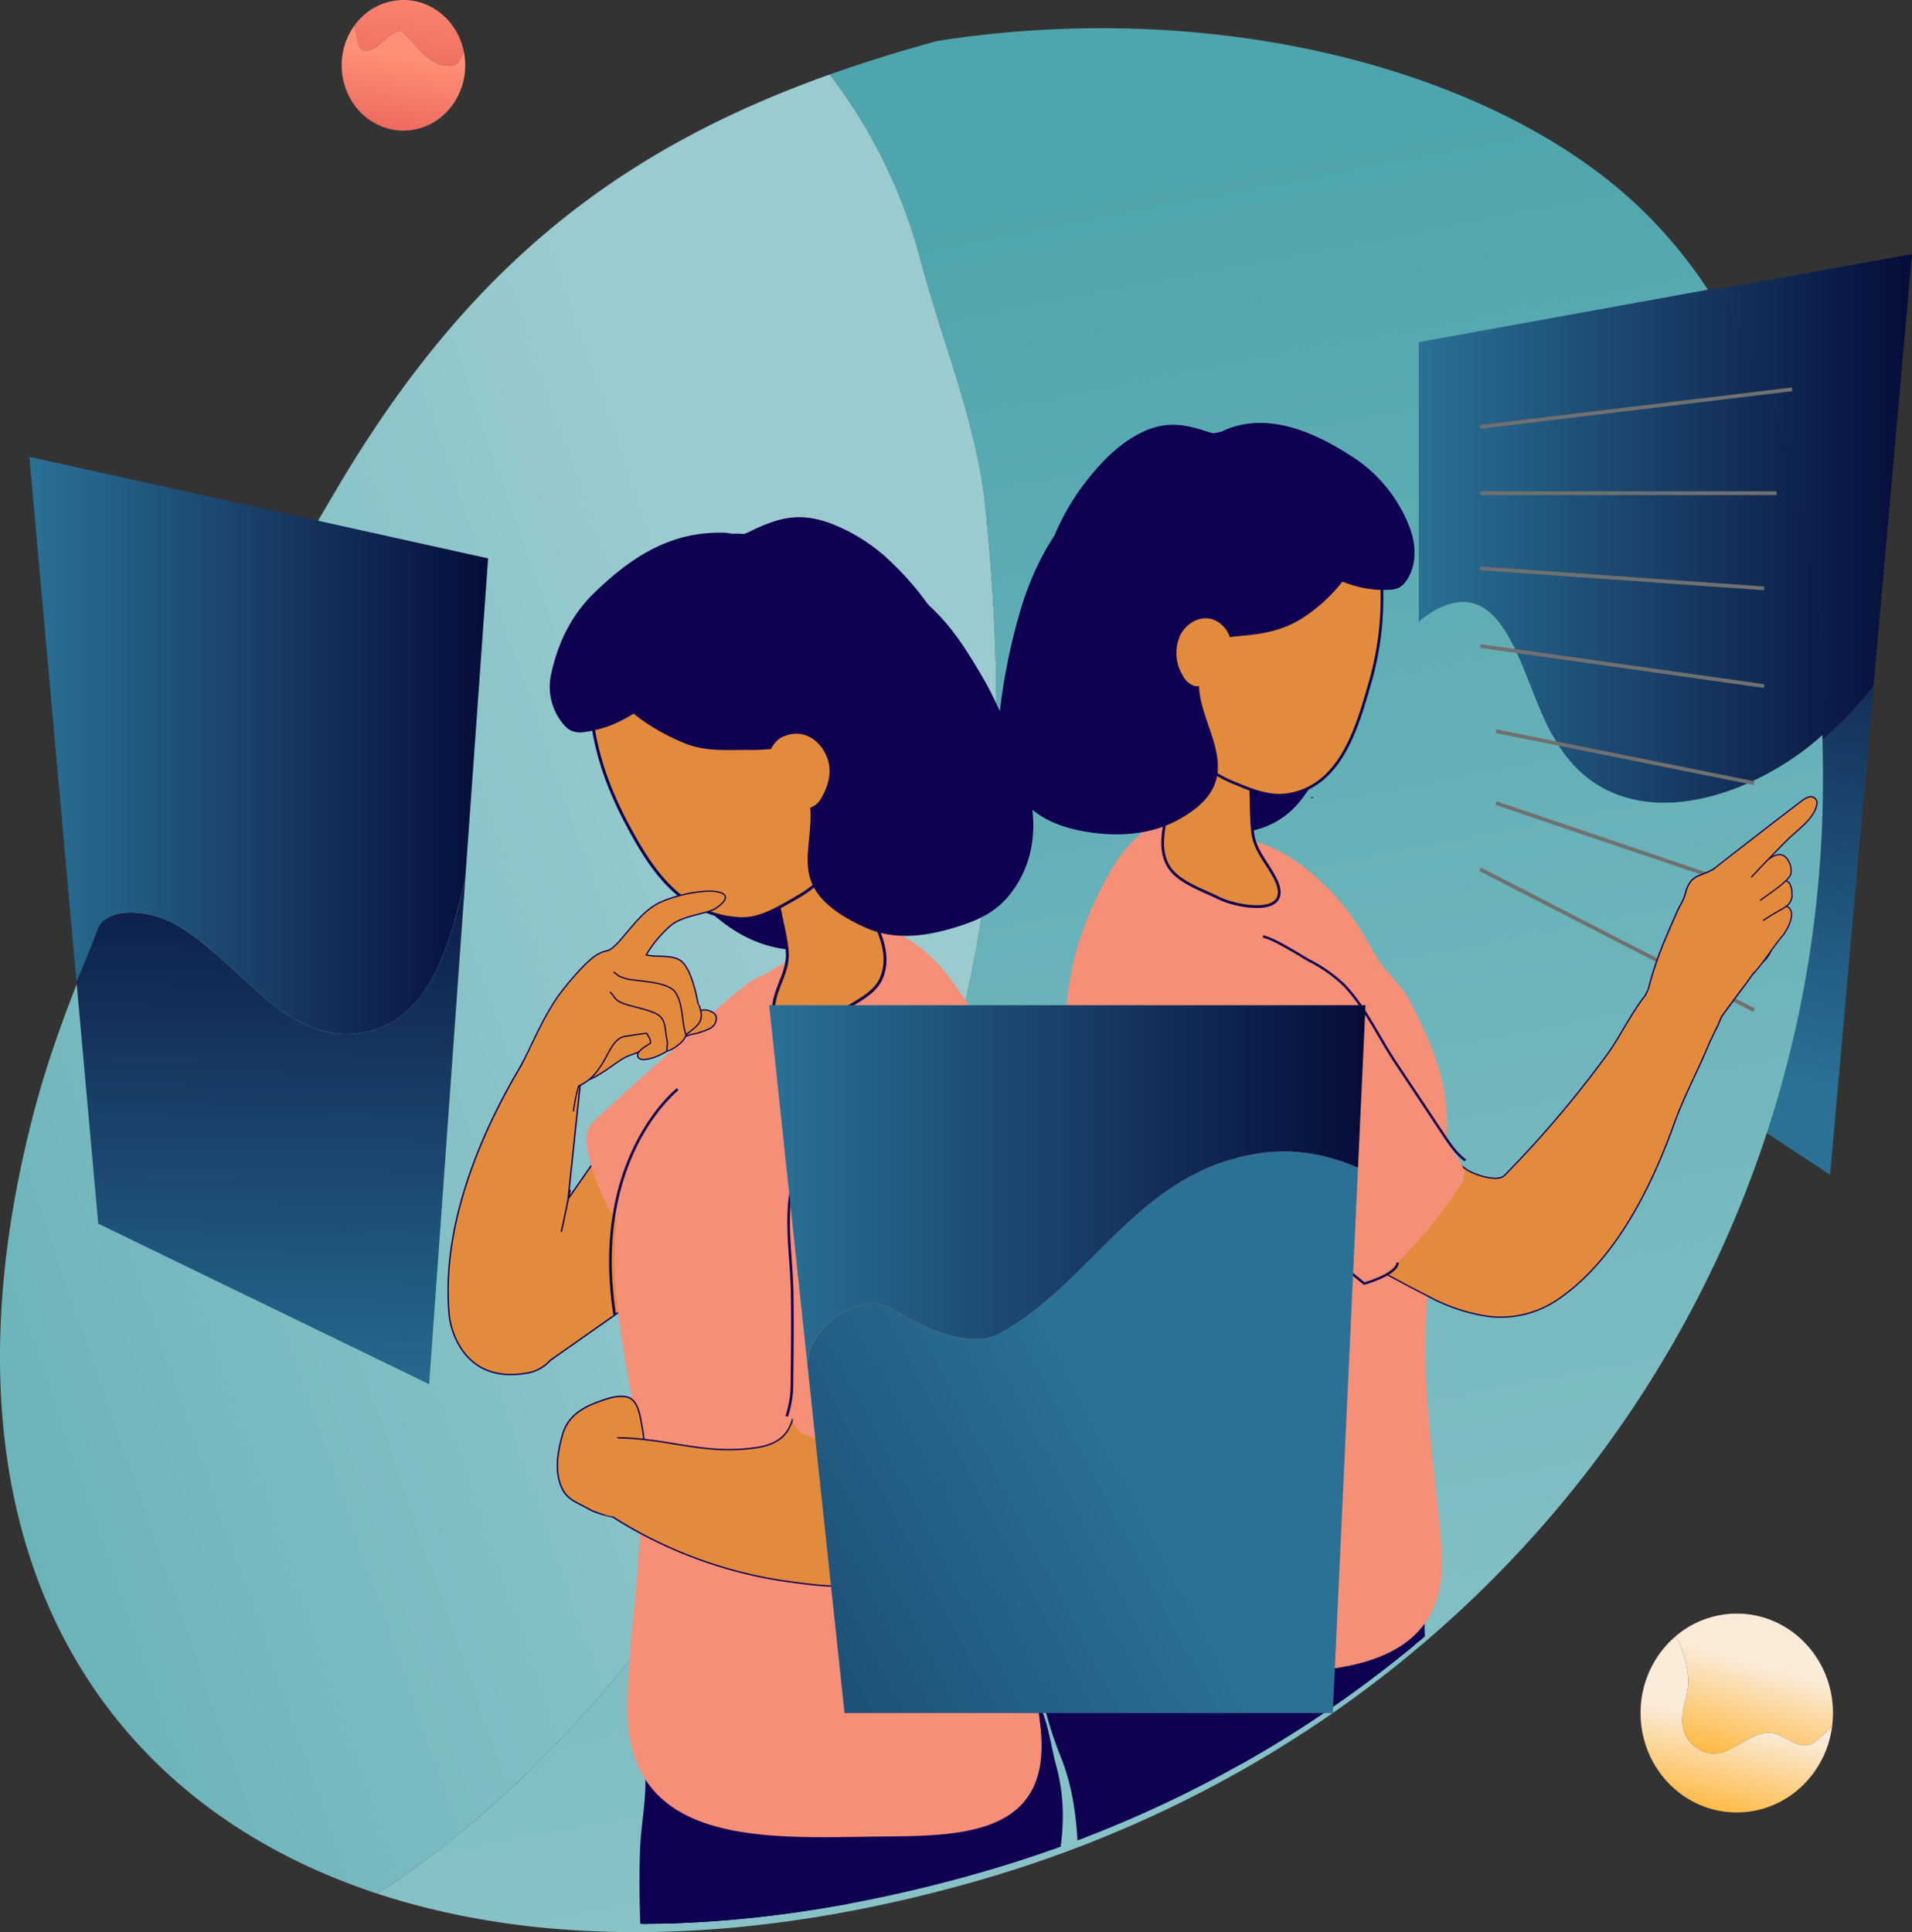 <svg xmlns="http://www.w3.org/2000/svg" xmlns:xlink="http://www.w3.org/1999/xlink" width="508.919" height="514.252" viewBox="0 0 508.919 514.252"><rect x="0" y="0" width="508.919" height="514.252" fill="#333333" stroke="none"/><defs><style>.a,.ai,.j,.s,.z{fill:none;}.b{fill:url(#a);}.c{fill:url(#b);}.d{fill:url(#c);}.e{fill:url(#d);}.f{fill:url(#e);}.g{fill:url(#f);}.h{fill:url(#g);}.i{fill:url(#h);}.aa,.ab,.ac,.ad,.ae,.af,.ag,.ah,.ai,.j,.l,.m,.o,.p,.q,.t,.u,.v,.w,.x,.y,.z{stroke:#100052;}.aa,.ab,.ac,.ad,.ae,.af,.ah,.ai,.j,.l,.m,.o,.p,.q,.s,.t,.u,.v,.w,.x,.z{stroke-miterlimit:10;}.j{stroke-width:0.689px;}.k{clip-path:url(#i);}.aa,.ab,.ad,.af,.l,.m,.o,.q{fill:#100052;}.l{stroke-width:1.863px;}.m{stroke-width:1.725px;}.n{fill:#f68f78;}.o{stroke-width:0.242px;}.ac,.ae,.ah,.p,.r,.t,.u,.v,.w,.x{fill:#e28b3d;}.p{stroke-width:0.721px;}.q{stroke-width:0.252px;}.s{stroke:#707070;}.t{stroke-width:0.342px;}.u{stroke-width:0.353px;}.v{stroke-width:0.313px;}.w{stroke-width:0.324px;}.x{stroke-width:0.33px;}.ag,.y{fill:#a5a5a5;stroke-linecap:round;stroke-linejoin:round;}.y{stroke-width:0.94px;}.z{stroke-width:0.643px;}.aa{stroke-width:1.997px;}.ab{stroke-width:1.849px;}.ac{stroke-width:0.367px;}.ad{stroke-width:0.259px;}.ae{stroke-width:0.773px;}.af{stroke-width:0.27px;}.ag{stroke-width:1.007px;}.ah{stroke-width:0.341px;}.ai{stroke-width:0.575px;}.aj{fill:#cecece;}.ak{fill:url(#l);}.al{fill:url(#n);}</style><linearGradient id="a" x1="0.713" y1="-0.573" x2="0.336" y2="1.476" gradientUnits="objectBoundingBox"><stop offset="0" stop-color="#ff9077"/><stop offset="1" stop-color="#e9645a"/></linearGradient><linearGradient id="b" x1="0.516" y1="0.293" x2="0.373" y2="1.104" xlink:href="#a"/><linearGradient id="c" x1="0.538" y1="0.354" x2="0.334" y2="1.011" gradientUnits="objectBoundingBox"><stop offset="0" stop-color="#faebd8"/><stop offset="1" stop-color="#ffb83f"/></linearGradient><linearGradient id="d" x1="0.487" y1="0.494" x2="0.359" y2="1.008" xlink:href="#c"/><linearGradient id="e" y1="0.5" x2="1" y2="0.5" gradientUnits="objectBoundingBox"><stop offset="0" stop-color="#2a7195"/><stop offset="1" stop-color="#060c39"/></linearGradient><linearGradient id="f" x1="0.409" y1="0.777" x2="0.577" y2="-0.248" xlink:href="#e"/><linearGradient id="g" x1="0.421" y1="0.104" x2="0.577" y2="1.206" gradientUnits="objectBoundingBox"><stop offset="0" stop-color="#4fa5ad"/><stop offset="1" stop-color="#99cbcf"/></linearGradient><linearGradient id="h" x1="-0.339" y1="1.01" x2="0.755" y2="0.385" xlink:href="#g"/><clipPath id="i"><path class="a" d="M812.221,142.273C739.283,162.126,692.1,193.944,652.076,261.95c-28.223,47.952-66.668,112.453-80.6,166.4C527.262,599.573,656.1,680.338,824.064,631.614c134.63-39.054,223.907-157.466,223.861-292.779-.019-56.674-9.956-121.776-56.823-159.219-39.03-31.182-107.361-48.474-178.88-37.344" transform="translate(-562.702 -138.885)"/></clipPath><linearGradient id="l" x1="0.591" y1="0.599" x2="-1.169" y2="1.548" xlink:href="#e"/><linearGradient id="n" x1="0.487" y1="1.099" x2="0.504" y2="-0.199" xlink:href="#e"/></defs><g transform="translate(-561.484 -130.913)"><g transform="translate(561.484 130.913)"><g transform="translate(90.948)"><path class="b" d="M706.93,144.328c3.246-1.008,5.149-4.814,8.508-5.262,4.254,3.582,7.388,10.187,13.881,9.292A2.678,2.678,0,0,0,731,146.9a22.832,22.832,0,0,0,1.16-2.143c-1.546-7.905-8.165-13.848-16.1-13.848a16.1,16.1,0,0,0-12.928,6.647c.152,1.106.338,2.207.549,3.3C703.907,142.313,704.242,145,706.93,144.328Z" transform="translate(-699.624 -130.913)"/><path class="c" d="M729.246,150.224a2.678,2.678,0,0,1-1.68,1.455c-6.493.9-9.628-5.709-13.882-9.292-3.359.448-5.262,4.254-8.508,5.262-2.687.671-3.023-2.015-3.247-3.471-.211-1.09-.4-2.191-.549-3.3a17.953,17.953,0,0,0-3.51,10.739c0,9.6,7.359,17.386,16.438,17.386s16.438-7.784,16.438-17.386a18.424,18.424,0,0,0-.341-3.539A22.845,22.845,0,0,1,729.246,150.224Z" transform="translate(-697.871 -134.234)"/></g><g transform="translate(436.673 429.47)"><path class="d" d="M1231.418,783.056a33.965,33.965,0,0,1,2.118,8.24c.589,4.12-1.412,7.769-1.53,11.772-.235,6,5.533,10.712,11.3,8.594,4.708-1.766,9.182-6.475,14.244-4.474,3.178,1.295,6.592,4.591,10.124,1.648a34.919,34.919,0,0,0,4.256-4.027,27.642,27.642,0,0,0,.209-3.392c0-14.616-11.465-26.463-25.607-26.463a25.012,25.012,0,0,0-16.4,6.139A5.574,5.574,0,0,1,1231.418,783.056Z" transform="translate(-1220.926 -774.953)"/><path class="e" d="M1263.075,811.9c-3.531,2.943-6.946-.353-10.124-1.648-5.062-2-9.535,2.708-14.244,4.474-5.768,2.119-11.536-2.59-11.3-8.594.118-4,2.119-7.652,1.53-11.772a33.965,33.965,0,0,0-2.119-8.24,5.573,5.573,0,0,0-1.284-1.963,26.765,26.765,0,0,0-9.208,20.324c0,14.616,11.465,26.463,25.607,26.463,13.031,0,23.787-10.058,25.4-23.071A34.911,34.911,0,0,1,1263.075,811.9Z" transform="translate(-1216.326 -778.02)"/></g><g transform="translate(378.963 67.619)"><path class="f" d="M1165.968,361.466c14.827,26.165,47.1,18.316,68.031,1.744a103.627,103.627,0,0,0,15.507-15.871l10.234-115.025-129.957,23.549v74.45a27.108,27.108,0,0,1,3.914-2.864C1153.756,316.112,1157.245,347.511,1165.968,361.466Z" transform="translate(-1129.783 -232.315)"/><path class="g" d="M1234,409.532c-20.933,16.572-53.2,24.421-68.031-1.744-8.722-13.955-12.211-45.354-32.271-34.015a27.1,27.1,0,0,0-3.914,2.864V452.2l108.152,71.52,11.571-130.061A103.628,103.628,0,0,1,1234,409.532Z" transform="translate(-1129.783 -278.637)"/></g><path class="h" d="M1040.068,182.9c-39.03-31.181-107.36-48.474-178.88-37.344q-15.044,4.1-28.671,8.933a139.219,139.219,0,0,1,23.995,48.754c6,22.672,14.67,42.678,17.338,65.35,5.335,52.013,4.668,102.693-10.669,153.373-8,26.007-18.671,49.346-31.341,73.352C801.651,551.7,764.65,604.194,712.115,638.669c44.234,14.53,100,13.9,160.914-3.774,134.63-39.054,223.906-157.466,223.861-292.779C1096.871,285.442,1086.935,220.339,1040.068,182.9Z" transform="translate(-611.669 -134.662)"/><path class="i" d="M781.654,501.47c12.67-24.006,23.339-47.345,31.341-73.352,15.337-50.68,16-101.359,10.669-153.373-2.667-22.672-11.336-42.678-17.338-65.35a139.218,139.218,0,0,0-23.995-48.754c-57.1,20.357-96.952,52.09-131.474,110.745-28.224,47.952-66.668,112.453-80.6,166.4-28.18,109.127,13.936,181.5,91.671,207.04C714.465,610.349,751.467,557.858,781.654,501.47Z" transform="translate(-561.484 -140.817)"/><path class="j" d="M827.2,552.161s-22.986,24.312-20.215,60.853" transform="translate(-643.199 -271.257)"/><g transform="translate(0.813 5.316)"><g class="k"><g transform="translate(265.279 62.192)"><path class="l" d="M977.417,1005.416q0,3.471.1,6.943c.154,5.189.548,10.553,3.592,15.087,8.485,12.64,33.387,12.866,48.273,6.883a7.625,7.625,0,0,0,2.693-1.582c1.216-1.276,1.08-2.991.908-4.542a164.975,164.975,0,0,1,4.292-59.2c1.377-5.365,4-9.949,4.9-15.3,1.224-7.271,2.011-14.579,3.226-21.854,2.343-14.026,5.175-28.012,8.175-41.978,5.913-27.521,12.524-54.975,17.549-82.583,2.881-15.833,5.593-31.834,3.864-47.636-.365-3.342-1.025-6.848-3.7-9.41-2.2-2.1-5.484-3.3-8.746-4.278-13.714-4.1-28.186-3.911-42.55-5.245-8.736-.811-23.52-5.748-31.962-1.189-6.349,3.428-7.13,14.462-9.14,20.862-4.08,12.992-.635,27.706,4.311,40.047,4.869,12.149,4.645,24.772,4.9,37.712.575,29.512-1.219,59.078-3.007,88.616C983.5,953.026,977.4,979.112,977.417,1005.416Z" transform="translate(-966.037 -400.556)"/><path class="m" d="M1044.5,958.093l-.857,13.263c-.3,4.641-.283,9.851,4.6,12.967,4.713,3.008,12.291,2.921,18.91,2.007,5.711-.788,12.064-2.513,14.178-6.18a8.98,8.98,0,0,0,.818-5c-1.039-33.113,3.5-66.344,7.909-99.483,4.25-31.925,11.936-63.924,11.232-95.993-.136-6.219-1.452-12.556-1.138-18.77.2-3.952,2.243-7.532,2.568-11.47.6-7.328-2.568-16.98-15.2-17.983-10.583-.84-24.069-4.133-34.5-.088-15.012,5.822-9.712,19.73-8.114,29.672,3.279,20.409,8.681,40.523,12.381,60.862,1.5,8.239,4.161,16.292,2.966,24.77-1.266,8.98-5.106,17.786-7.619,26.666-3.44,12.162-4.243,24.487-5.037,36.759Z" transform="translate(-987.895 -397.811)"/><path class="n" d="M1024.062,684.994c26.433.651,64.446,2.867,61.692-32.632-1.646-21.224-5.75-44.12-3.86-65.384,1.559-17.551,6.96-36.535,4.862-54.167-1.118-9.4-5.313-18.114-9.617-26.54-2.1-4.105-6.029-7.007-8.55-11.2-2.565-4.27-4.837-8.608-7.9-12.569-6.384-8.251-16.47-17.148-27.13-19.022-3.9-.685-9.056,2.435-12,1.68-4.06-1.04-3.262-6.9-8.8-6.539a11.62,11.62,0,0,0-5.958,2.525,33.937,33.937,0,0,0-8.91,10.353c-9.885,16.854-14.334,34.922-11.138,54.343,3.364,20.438,11.99,39.915,13.133,60.739,1.331,24.255-14.072,48.272-16.392,72.565C981.078,684.32,1005.144,684.529,1024.062,684.994Z" transform="translate(-968.114 -307.595)"/><path class="o" d="M998.391,404.361c15.463,4.231,36.335,10.391,47.326-4.8A102.539,102.539,0,0,0,1062.7,363.5c2.564-10.883,1.5-24.531,1.438-35.807-.059-10.06-12.581-19.12-21.334-22.677-7.51-3.052-15.371-.153-22.774-2.621-7.035-2.346-12.141-2.729-19.1,1.329-5.351,3.122-9.642,7.781-13.387,12.716-13.894,18.31-15.478,41.731-11.674,63.431C978.053,392.317,986.2,401.026,998.391,404.361Z" transform="translate(-965.039 -254.968)"/><path class="p" d="M1039.509,468.951q.5.234.965.465c5.055,2.528,20.288,5.151,15.037-5.221-2.1-4.146-5.4-7.388-5.98-12.191-.63-5.218-.189-10.5-.852-15.722-1.118-8.792-5.4-7.148-12.437-5.318a10.355,10.355,0,0,0-4.907,2.432c-1.832,1.786-2.935,4.712-3.392,7.623-.976,6.206-4.469,14.522-.556,20.345C1029.828,465,1035.454,467.052,1039.509,468.951Z" transform="translate(-982.193 -297.903)"/><path class="p" d="M1040.236,311.748a32.76,32.76,0,0,0-19.352,15.88c-5.056,9.38-1.959,20.98-2.548,31.4a45.033,45.033,0,0,0,16.112,35.8,33.923,33.923,0,0,0,8.134,4.478c4.4,1.88,9.127,3.645,13.847,2.885,14.093-2.267,18.389-18.039,21.752-29.67a81.507,81.507,0,0,0,1.971-36.915c-1.764-9.8-5.009-17.252-14.424-21.686A37.225,37.225,0,0,0,1040.236,311.748Z" transform="translate(-979.646 -258.226)"/><path class="q" d="M1085.906,343.634a27.13,27.13,0,0,0,6.536.435,6.391,6.391,0,0,0,2.5-.527,5.49,5.49,0,0,0,1.971-1.854c2.7-3.876,2.643-9.152,1.028-13.589a38.819,38.819,0,0,0-13.965-18.279c-9.672-6.508-21.872-12.584-33.488-8.686-1.868.627-3.884,1.48-4.736,3.257a5.272,5.272,0,0,0,.346,4.663,15.593,15.593,0,0,0,3.1,3.7c3.474,3.362,7.489,6.536,10.482,10.257,4.036,5.015,6.888,10.164,12.146,14.191A33.6,33.6,0,0,0,1085.906,343.634Z" transform="translate(-988.781 -254.724)"/><path class="q" d="M966.728,348.481c2.811-8.591,6.756-16.678,12.546-23.309,16.846-19.295,69.185-40.766,77.752-.432,2.33,10.985-7.533,22.084-15.876,27.468-5.174,3.339-10.33,4.233-16.308,4.782-4.041.371-6.324.593-8.777,4.134-10.818,15.618,16.371,31.679-8.309,44.961-7.253,3.9-15.945,4.4-24.072,3.059-4.969-.823-9.951-2.362-13.913-5.471-8.288-6.5-10.3-18.419-8.791-28.845A158.256,158.256,0,0,1,966.728,348.481Z" transform="translate(-960.519 -255.382)"/><path class="r" d="M1045.409,383.2a7.555,7.555,0,0,0-3.02-4.344c-3.68-2.669-8.513-.423-10.4,3.487a11.549,11.549,0,0,0,.692,10.5,5.752,5.752,0,0,0,2.709,2.7,2.679,2.679,0,0,0,3.37-1.088" transform="translate(-984.009 -280.639)"/><path class="f" d="M1163.968,361.3c14.827,26.165,47.1,18.316,68.031,1.744a103.615,103.615,0,0,0,15.507-15.871l10.234-115.025L1127.783,255.7v74.451a27.185,27.185,0,0,1,3.914-2.864C1151.757,315.946,1155.245,347.345,1163.968,361.3Z" transform="translate(-1016.245 -232.149)"/><path class="g" d="M1232,409.366c-20.933,16.572-53.2,24.421-68.031-1.744-8.722-13.955-12.21-45.354-32.271-34.015a27.187,27.187,0,0,0-3.914,2.864v75.566l108.152,71.52L1247.506,393.5A103.617,103.617,0,0,1,1232,409.366Z" transform="translate(-1016.245 -278.471)"/><line class="s" x2="72.901" y2="37.497" transform="translate(127.892 163.868)"/><path class="t" d="M1120.362,611.526a26.986,26.986,0,0,0,19.644-5.054c14.763-10.405,24.2-29.7,30.1-46.128,2.611-7.269,6.2-13.918,9.164-20.988,2.232-5.333,5.169-8.221.142-12.319-4.288-3.5-10.514-7.606-15.039-3.078-4.738,4.741-8.079,12.423-12.082,17.9a290.087,290.087,0,0,1-27.34,32.2c-1.784,1.814-7.666-.08-9.727-1.377-3.823-2.4-6.36-6.621-9.474-9.8-5.7-5.82-10.943-13.729-17.308-18.717-4.666-3.656-15.115-6.542-20.668-4.434-8.429,3.2-17.6,10.567-16.906,20.7.449,6.51,5.477,12.224,9.87,16.6,12.38,12.322,28.448,21.22,43.865,29.143A48.1,48.1,0,0,0,1120.362,611.526Z" transform="translate(-990.607 -328.704)"/><line class="s" x2="61.546" y2="20.872" transform="translate(132.124 146.241)"/><path class="u" d="M1218.036,510.92c-.008.1.864-1.72.856-1.62a94.907,94.907,0,0,1,4.769-13.974c.958-2.3,1.964-4.586,2.971-6.87.779-1.765,1.783-3.045,2.2-4.89a8.355,8.355,0,0,1,1.7-3.464,5.713,5.713,0,0,1,2.172-1.318,33.078,33.078,0,0,0,3.989-1.821,7.67,7.67,0,0,1,3.29-1.083,7.478,7.478,0,0,1,6.125,2.52c1.968,2.2,2.871,5.41,4.141,8.261a19.919,19.919,0,0,1,1.644,4.278,17.485,17.485,0,0,1,.069,6.661,7.28,7.28,0,0,1-2.505,4.23,51.71,51.71,0,0,0-4.285,5.53q-3.232,4.267-6.391,8.612c-.814,1.121-1.1,2.7-1.859,3.827" transform="translate(-1046.314 -313.344)"/><path class="v" d="M1261.258,510.538c3.006-3.231,5.027-6.839,7.875-10.186,1.226-1.442,4.37-7.178.435-7.945a.832.832,0,0,0-.609.217l-4.184,2.962" transform="translate(-1060.714 -318.855)"/><path class="w" d="M1263.7,486.894a21.377,21.377,0,0,1,5.2-3.716c1.168-.569,2.207-1.148,3.015.306a4.654,4.654,0,0,1,.456,1.778c.373,3.346-1.346,4.042-4.114,5.609-1.308.74-3.556,2.207-3.505,2.221" transform="translate(-1061.526 -315.58)"/><path class="v" d="M1259.639,477.721c2.521-1.513,7.7-9,10.492-4.008a5.132,5.132,0,0,1,.629,3.35c-.117,1.844-7.495,6.536-8.2,7.163" transform="translate(-1060.174 -312.064)"/><path class="x" d="M1245.413,468.237c1.12-.954,9.8-7.644,11.764-9.17q5.769-4.486,11.594-8.906a5.831,5.831,0,0,1,1.828-1.063,1.682,1.682,0,0,1,2.294,2.087c-.724,3.668-5.21,6.642-7.752,9.185q-4.923,4.927-9.664,10.023" transform="translate(-1055.435 -304.396)"/><path class="y" d="M1246.755,538.555" transform="translate(-1055.882 -334.232)"/><g transform="translate(44.547 180.86)"><path class="n" d="M1104.938,563.611a8.1,8.1,0,0,1,1.5,3.49,6.2,6.2,0,0,1-1.407,4.022,133.426,133.426,0,0,1-20.115,23.531,18.214,18.214,0,0,1-3.505,2.1,15.453,15.453,0,0,1-3.456-.824c-6.374-3-11.795-8.958-16.952-14.862q-11.143-12.758-21.85-26.115c-4.324-5.393-8.745-11.156-10.755-18.193-3.888-13.613,3.229-27.766,13.389-31.757,9.905-3.89,25.845-1.084,33.229,10.975C1084.821,531.991,1094.848,547.829,1104.938,563.611Z" transform="translate(-1027.322 -503.37)"/><path class="z" d="M1119.49,564.313c-2.438-1.78-4.213-4.427-5.932-7.014l-12.689-19.094c-4.456-6.705-8.006-14.59-13.571-20.455a37.881,37.881,0,0,0-9.288-6.588c-2.359-1.316-9.7-6.047-12.375-6.419" transform="translate(-1040.086 -503.828)"/><path class="z" d="M1092.152,612.563c0,3.122-8.874,5.583-8.874,5.583s-14.406-11.728-16.095-13.4c-12.447-12.328-27.118-28.829-29.413-36.789" transform="translate(-1030.803 -524.888)"/></g><path class="z" d="M1434.126,330.784v-.257" transform="translate(-1118.307 -264.925)"/></g><g transform="translate(84.339 -840.192)"><g transform="translate(0 972.669)"><path class="aa" d="M900.979,1094.492a42.392,42.392,0,0,1-1.132,7.328c-1.687,5.545-.914,10.882-6.266,15.26-14.917,12.2-36.175,6.971-52.459-1.184a7.46,7.46,0,0,1-2.713-2.132c-1.136-1.558-.788-3.275-.415-4.913a213.862,213.862,0,0,0,4.64-63.1c-.424-5.8-2.233-11.184-2.237-16.956-.005-7.843.724-15.676.752-23.493.054-15.07-.1-30.286-1.263-45.259-2.295-29.5-6.731-58.515-10.831-87.786-2.352-16.786-4.883-33-3.385-50.06.317-3.608.994-7.137,3.982-9.918,2.449-2.28,5.706-3.581,9.361-4.5,15.363-3.878,29.816-4.36,46.238-5.738,9.988-.838,24.071-6.393,34.119-.846,7.557,4.172,8.093,14.952,10.145,22.448,4.165,15.216.17,29.7-5.085,43.763s-6.162,27.545-7.685,41.96c-3.474,32.873-6.179,66.244-9.941,98.867C903.463,1037.227,904.661,1065.731,900.979,1094.492Z" transform="translate(-734.503 -491.208)"/><path class="ab" d="M855.35,1036.694c-.567,4.8-.836,9.148-1.6,14.25s-1.468,10.351-7.461,12.805-13.908.85-20.125-1.016c-5.364-1.61-11.433-4.036-13.952-8.782-1.1-2.066-.433-3.663-.1-5.415a545.113,545.113,0,0,0,9.158-104.649c-.156-33.76-6.284-66.914-5.178-100.7.214-6.552,1.632-12.775,1.42-19.662-.134-4.38-2.834-7.03-2.749-12.331.157-9.865,3.924-17.286,16.546-18.637,10.578-1.132,25.584-4.279,36.769-.061,16.1,6.07,11.328,19.565,9.35,31.067-4.058,23.611-9.593,43.5-15.356,65.7-2.335,8.992-5.329,17.077-5.1,26.418.247,9.893,3.561,19.344,4.787,29.141,1.679,13.417.784,26.6-.511,39.974C859.562,1002.225,857.4,1019.306,855.35,1036.694Z" transform="translate(-729.966 -488.411)"/><g transform="translate(34.116 129.078)"><path class="ac" d="M782.193,569.069l-9.909,14.28,4.154-39.261s8.924-19.616-7.024-10.6c0,0-32.8,41.5-28.725,81.325,0,0,2.055,18.313,20.889,14.847a10.486,10.486,0,0,0,5.949-3.339L810.244,596.3,787.726,564.92Z" transform="translate(-740.339 -531.117)"/><path class="ac" d="M785.536,616.968s.636-2.78,2.383-11.216" transform="translate(-755.397 -555.982)"/></g><path class="n" d="M798.81,557.73a10.368,10.368,0,0,0-3.025,3.84,8.561,8.561,0,0,0-.1,4.2,49.8,49.8,0,0,0,12.793,25.746,12.865,12.865,0,0,0,5.589,3.978,13.924,13.924,0,0,0,5.979.081,52.359,52.359,0,0,0,18.5-6.452,21.082,21.082,0,0,0,7.377-6.426c1.811-2.844,2.326-6.2,2.567-9.486.65-8.878-.477-17.775-1.636-26.619-.471-3.59-.21-24.977-3.268-26.368-3.348-1.523-19.348,14.8-22.315,17.378Q809.866,547.51,798.81,557.73Z" transform="translate(-724.592 -398.377)"/><path class="n" d="M876.957,743.116c-29.3.316-67.482,3.1-66.784-35.113.417-22.848,5.549-45.9,3.011-68.742-2.1-18.849-7.481-37.037-6.309-55.877.624-10.039,4.694-18.315,8.632-27.35,1.919-4.4,5.721-7.461,8.05-11.837s3.85-8.834,6.878-13.23c6.306-9.156,13.835-17.544,24.678-21.65,3.965-1.5,9.368,1.378,12.777-.122,4.7-2.067,2.733-7.1,8.261-7.873a11.365,11.365,0,0,1,6.73,1.737,40.344,40.344,0,0,1,11.674,9.773c13.617,16.97,20.877,35.835,19.138,57.528-1.83,22.83-10.465,43.511-11.455,66.708-1.152,27.021,15.849,51.61,18.037,78.446C922.543,743.325,897.922,742.89,876.957,743.116Z" transform="translate(-728.335 -392.092)"/><path class="ac" d="M793.224,718.7c-.533-.271-1.029-.538-1.465-.777-2.681-1.467-5.131-2.284-6.475-5.029-2.216-4.525-1.254-9.743.022-14.388,1.2-4.384,4.552-6.891,8.72-8.488,2.456-.942,5.56-2.151,8.236-1.658,3.259.6,3.708,5.141,4.251,7.976a34.847,34.847,0,0,1-2.824,21.7c-.981,2,.579,2.7-1.682,2.721A28.693,28.693,0,0,1,793.224,718.7Z" transform="translate(-720.756 -454.388)"/><path class="ad" d="M884.059,443.222c-16.6,8.254-33.973,14.93-50.9,2.3-11.977-8.937-19.906-20-26.517-33.069-5.554-10.979-7.361-23.579-8.878-36.143-1.354-11.21,9.368-21.848,18.3-27.395,7.661-4.758,16.13-3.881,23.79-7.6,7.279-3.534,12.677-5.1,20.613-2.4a46.88,46.88,0,0,1,16.659,10.407c17.957,16.892,25.4,40.055,25.465,63.982C902.628,427.03,897.149,436.715,884.059,443.222Z" transform="translate(-725.316 -337.55)"/><path class="ae" d="M887.845,515.035a8.342,8.342,0,0,1-.962.6c-6.055,3.3-18.73,7.733-16.419-3.693.924-4.568,3.772-8.291,3.409-13.111-.394-5.237-2.411-10.893-2.647-16.022-.4-8.64,4.6-8.2,12.007-7.49a11,11,0,0,1,5.78,1.754,15.834,15.834,0,0,1,5.314,7.357c2.524,6.65,7.585,13.748,4.707,21.178C897.24,510.243,891.679,512.261,887.845,515.035Z" transform="translate(-749.483 -383.335)"/><path class="ae" d="M834.671,354.591c9.338.979,17.6,5.011,23.391,12.462,7.138,9.188,7.151,20.713,9.6,31.957a46.7,46.7,0,0,1-8.988,39.785c-2.137,2.757-4.777,4.338-7.633,5.962-4.4,2.5-9.182,5.427-14.437,5.1-15.687-.97-23.573-13.294-29.982-25.445-6.578-12.472-9.711-23.769-9.874-37.193-.131-10.754,2.462-18.625,11.439-25.266A38.924,38.924,0,0,1,834.671,354.591Z" transform="translate(-725.016 -343.166)"/><path class="af" d="M797.257,394.709a30.019,30.019,0,0,1-6.9,1.785,6.233,6.233,0,0,1-2.767-.041,5.056,5.056,0,0,1-2.464-1.5,15.337,15.337,0,0,1-3.637-13.687c1.78-8.251,5.329-15.663,11.536-21.659,9.688-9.36,20.049-16.163,33.985-15.872a7.145,7.145,0,0,1,5.6,2.4c1.13,1.36,1,3.227.476,4.854a16.023,16.023,0,0,1-2.649,4.472c-3.1,4.155-6.7,8.318-9.282,12.737-3.477,5.958-5.483,11.87-10.2,17.09A38.557,38.557,0,0,1,797.257,394.709Z" transform="translate(-719.807 -339.609)"/><path class="af" d="M902.161,381.287c-5.017-8.464-9.808-15.8-18.409-21.949-25.026-17.886-78.981-27.736-82.612,15.521-.988,11.782,12.092,20.471,22.086,24.654,6.2,2.594,12.313,1.79,18.611,1.9,4.256.073,7.187-1.48,10.362,2.817,14,18.954-9,31.363,19.3,44.387,8.316,3.828,17.184,2.267,25.466-.421,5.066-1.644,9.671-3.944,13.128-8.377,7.231-9.271,7.483-20.779,3.707-31.846C910.666,398.789,907.178,389.751,902.161,381.287Z" transform="translate(-726.462 -339.739)"/><path class="r" d="M868.357,429.034c.792-1.77,1.79-3.561,3.7-4.432,4.812-2.2,9.383.174,11.525,4.835,1.8,3.913.8,7.877-1.236,11.442a5.444,5.444,0,0,1-3.195,2.669,3.246,3.246,0,0,1-3.754-1.494" transform="translate(-748.874 -366.277)"/><path class="ac" d="M869.209,712.895c-5.937,1.616-12.867.665-18.7-.1a117.325,117.325,0,0,1-46.824-16.452c-5.587-3.444-10.107-7.881-9.3-14.91a9.171,9.171,0,0,1,3.151-5.368c2.217-1.86,5.408-1.823,8.3-1.688,10.978.511,19.8,3.764,30.771,2.958,5-.367,10.443-1.092,12.688-6.092,2.054-4.591,2.07-9.156,3.056-13.934,1.806-8.751,1.515-17.475,4.467-26.223,2.164-6.414,8.449-14.283,15.25-16.241,10.321-2.971,21.065-2.137,27.3,6.829,4.008,5.762,2.839,13.687,1.37,20.288-2.032,9.128-5.489,17.551-8.952,26.188-3.483,8.688-6.235,17.837-9.332,26.712-1.955,5.6-4.688,14.454-10.535,17.066A18.607,18.607,0,0,1,869.209,712.895Z" transform="translate(-724.199 -429.422)"/><path class="r" d="M767.96,553.687l13.4,5.6.543,1.5-1.426,7.729s-.592,12.642-10.913,13.95c0,0-18.806-2.131-1.6-28.782" transform="translate(-713.008 -409.559)"/><path class="r" d="M789.085,713.541c.059.548.135,1.1.2,1.651a8.394,8.394,0,0,0,1.852,4.826,10.165,10.165,0,0,0,1.845,1.445l1.059.706a17.918,17.918,0,0,0,4.441,2.387,6.044,6.044,0,0,0,4.9-.355c1.878-1.138,2.311-3.118,2.929-5.049a13.626,13.626,0,0,0,.078-6.94,14.348,14.348,0,0,0-3.241-6.811,8.544,8.544,0,0,0-6.778-2.905,6.784,6.784,0,0,0-3.274,1.172,10.256,10.256,0,0,0-4.034,7.157A11.6,11.6,0,0,0,789.085,713.541Z" transform="translate(-722.432 -459.128)"/><path class="ag" d="M689.178,589.623" transform="translate(-689.178 -421.531)"/><g transform="translate(124.072 149.733)"><path class="n" d="M876.892,650.266a7.8,7.8,0,0,0,.667,3.826,6.3,6.3,0,0,0,3.56,2.637,162.535,162.535,0,0,0,31.791,8.425,17.728,17.728,0,0,0,4.39-.2c.928-1.026,1.931-1.574,2.629-2.872,3.943-7.315,5.511-15,6.627-23.245,1.609-11.882,3.273-24.19,3.828-36.206.336-7.28.681-15.737-2.181-22.29-5.537-12.678-18.352-21.325-32.082-17.208s-21.255,15.631-20.869,29.684C875.766,611.467,877.752,631.283,876.892,650.266Z" transform="translate(-875.239 -562.092)"/><path class="j" d="M875.515,655.136a27.808,27.808,0,0,0,1.391-9.394c.1-7.951.186-15.647.049-23.633-.144-8.412-1.586-16.478-.589-25.09.469-4.059,1.9-6.956,3.8-11.38,1.352-3.136,3.488-9.638,5.961-12.7" transform="translate(-875.331 -565.707)"/><path class="j" d="M923.526,679.274c3.209,2.058,7.686.934,11.3-.654,1.4-4.092,5.865-17.891,6.411-20.4,4.021-18.476,7.509-33.794,4.2-51.131" transform="translate(-891.326 -577.085)"/></g><g transform="translate(53.186 99.4)"><path class="ah" d="M840.623,534.137c-1.008-.3-1.725.074-2.691-.019-1.41,2.517-2.875,4.993-4.318,7.488a10.325,10.325,0,0,1,3.635-1.273,19.771,19.771,0,0,0,3.638-1.287,3.084,3.084,0,0,0,1.939-2.8C842.826,534.951,841.631,534.439,840.623,534.137Z" transform="translate(-790.485 -502.406)"/><path class="ah" d="M793.04,551.329c.756.345-.119,2.461.586,2.621,1.213.275-.342,1.331,1.14.862,2.675-.849,6.781-4.17,9.158-5.611,1.726-1.047,2.843-1.122,4.212-1.79s3.546-.886,3.712-2.453c.495-4.673-6.554-4.715-9.64-4.062-4.348.918-7.051,3.212-9.571,6.673-.9,1.232-1.768,3.414.351,3.836.091.018.269.077.3.043s-.311-.261-.336-.191S793.007,551.314,793.04,551.329Z" transform="translate(-776.512 -504.598)"/><path class="ah" d="M768.937,533.688c3.353-6.2,6.32-14.056,11.069-20.271,2.059-2.695,6.856-8.448,9.64-9.977s2.543-.2,5.1-2.781,6-7.709,9.981-10.211,12.6-4.318,16.453-3.724,2.713,2.5.248,4.247-8.35,1.881-12,4.536a31.9,31.9,0,0,0-6.817,8.055c2.747.794,7.545-.349,9.785,2.09s3.483,8.005,4.062,11.147-1.759,5.318-3.1,7.683a5.258,5.258,0,0,1-2,2.861,9.176,9.176,0,0,1-3.277,1.884,19.151,19.151,0,0,1-3.214,1.566c-1.133.367-3.82,1.269-4.48-.108s2.471-3,3.365-3.65c.113-.92-.589-1.837-1.011-2.593-1.924.2-3.84.507-5.745.817-2.755.343-4.182,3.946-5.41,6.095-1.745,3.052-3.615,5.676-6.953,7.086a41.29,41.29,0,0,0-1.4,6.774" transform="translate(-768.937 -486.612)"/><path class="ah" d="M806.37,518.851c1.722,1.113.6.915,3.156,1.734s10.974.583,13.212,3.572,1.69,7.972,2.91,11.424c1.072-.921,2.749-1.989,3.538-3.211,1-1.554.431-3.18-.043-4.753" transform="translate(-781.408 -497.353)"/><path class="ah" d="M804.921,526.809c1.393,1.272,1.025,1.964,3.157,2.919s8.007,1.842,9.944,3.377,1.583,4.44,2.013,6.048-.028,2.071.071,3.5" transform="translate(-780.926 -500.004)"/></g></g><path class="ai" d="M1085.237,449.26v-.227" transform="translate(-821.13 597.977)"/><ellipse class="aj" cx="132.389" cy="11.744" rx="132.389" ry="11.744" transform="translate(71.458)"/></g><path class="j" d="M823.03,565.648s-23.211,18.209-16.774,60" transform="translate(-643.469 -281.067)"/></g></g><g transform="translate(204.726 267.54)"><path class="ak" d="M1000.8,591.559c-29.654,6.106-41.865,34.016-65.414,47.1-6.978,4.361-19.188,0-28.782-6.106-8.722-5.233-21.8,4.361-22.677,13.083q-.11.588-.223,1.173l9.919,93.152h129.956l6.719-145.138C1021.286,590.894,1011.543,589.224,1000.8,591.559Z" transform="translate(-873.561 -551.567)"/><path class="f" d="M901.535,613.106c9.594,6.106,21.8,10.467,28.782,6.106,23.549-13.083,35.76-40.993,65.414-47.1,10.745-2.335,20.488-.665,29.5,3.263l2-43.255H868.494l10.141,95.24q.112-.585.223-1.173C879.73,617.467,892.813,607.872,901.535,613.106Z" transform="translate(-868.494 -532.121)"/></g><path class="al" d="M670.606,522.145c-22.677,6.106-34.888-19.188-53.2-28.782-6.977-3.489-18.315-4.361-20.06,2.617-1.606,4.359-3.454,8.719-5.337,13.109l5.784,64.448,88.091,42.738,9.6-134.338C691.566,497.882,687.094,517.434,670.606,522.145Z" transform="translate(-571.652 -247.861)"/><path class="f" d="M573.212,313.242l12.532,139.644c1.882-4.39,3.73-8.75,5.337-13.109,1.745-6.978,13.083-6.106,20.06-2.617,18.316,9.594,30.527,34.888,53.2,28.782,16.488-4.711,20.96-24.263,24.87-40.208l6.1-85.455Z" transform="translate(-565.391 -191.658)"/></g><line class="s" y1="10.002" x2="83.017" transform="translate(955.466 234.534)"/><line class="s" x2="78.918" transform="translate(955.466 262.174)"/><line class="s" x2="75.584" y2="5.335" transform="translate(955.466 282.179)"/><line class="s" x2="75.584" y2="10.669" transform="translate(955.466 302.851)"/><line class="s" x2="68.668" y2="13.827" transform="translate(959.699 325.524)"/></g></svg>